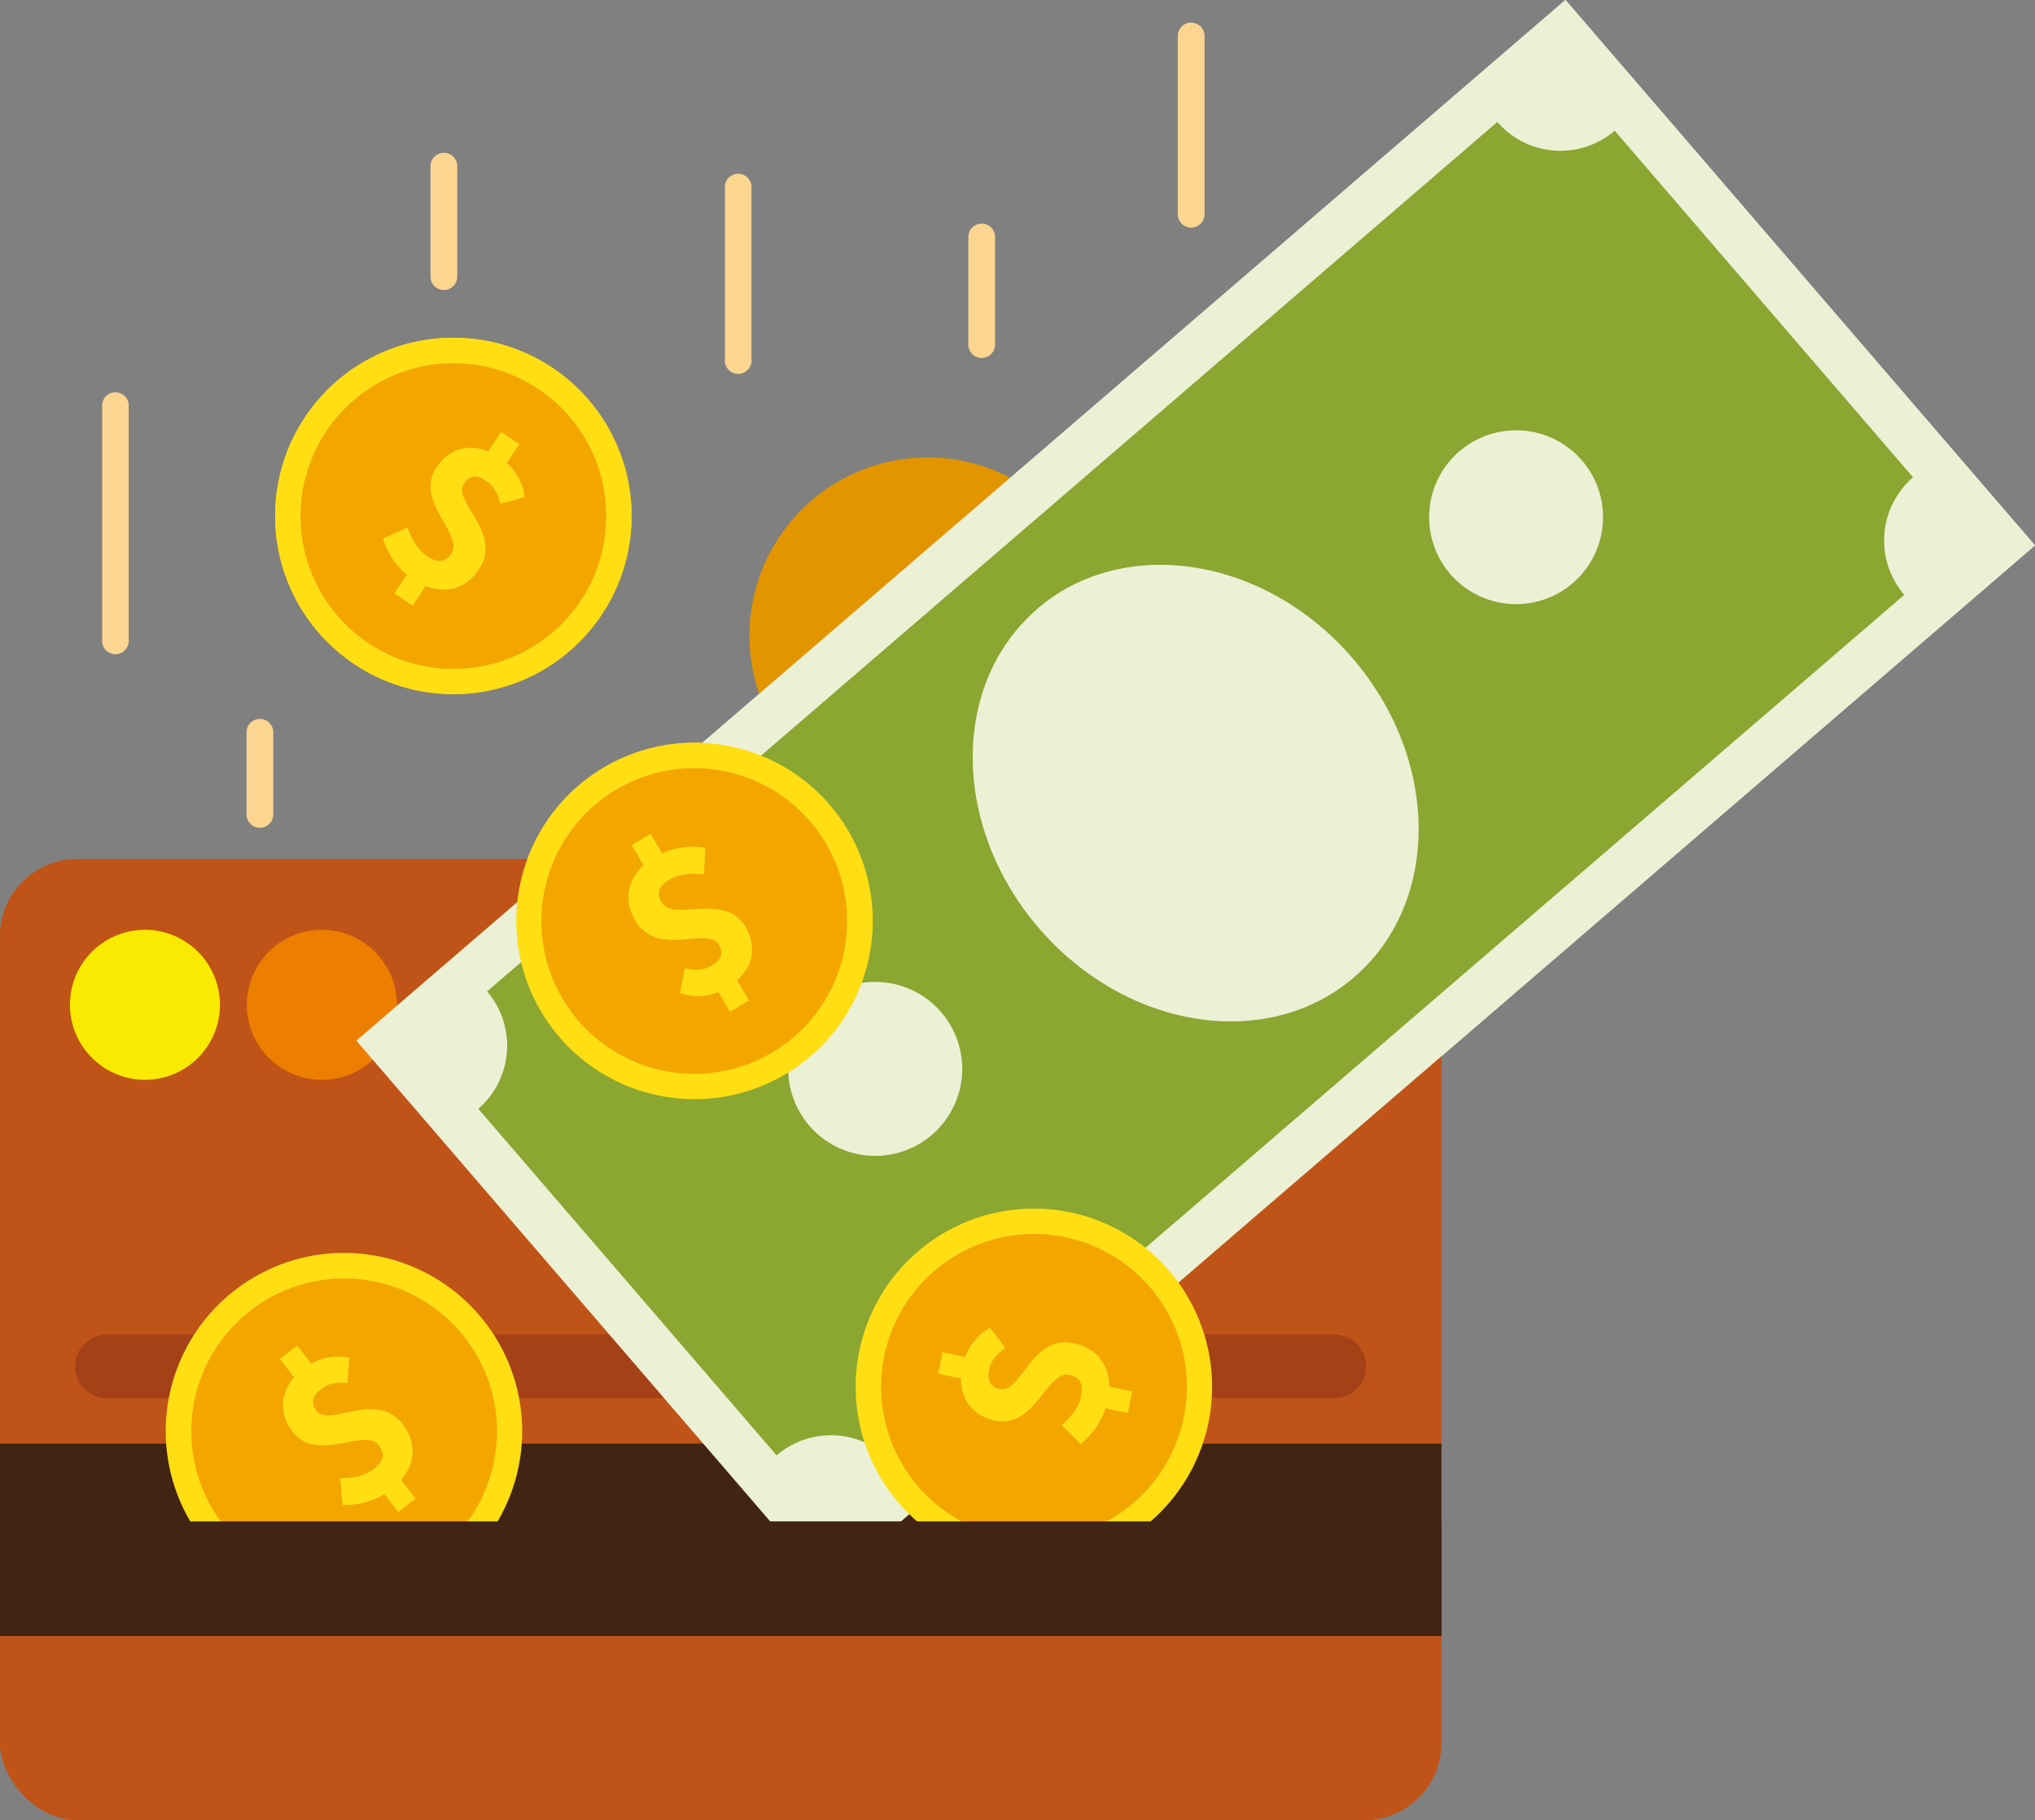 <svg id="Vectorportal.com" xmlns="http://www.w3.org/2000/svg" viewBox="0 0 536.66 479.99"><rect x="0" y="0" width="536.66" height="479.99" fill="#808080" stroke="none"/><defs><style>.cls-1{fill:#e29500;}.cls-1,.cls-10,.cls-11,.cls-4,.cls-5,.cls-6,.cls-8,.cls-9{fill-rule:evenodd;}.cls-2{fill:#c05418;}.cls-3{fill:#422414;}.cls-4{fill:#ed7f00;}.cls-5{fill:#fae900;}.cls-6{fill:#a54117;}.cls-7{fill:#ecf0d5;}.cls-8{fill:#8ba631;}.cls-9{fill:#ffde13;}.cls-10{fill:#f4a600;}.cls-11{fill:#fcd591;}</style></defs><path class="cls-1" d="M338.5,213.78a47,47,0,1,1-65.14,13.42A47,47,0,0,1,338.5,213.78Z" transform="translate(-67.99 -85.38)"/><path class="cls-1" d="M334.81,219.4A40.31,40.31,0,1,1,279,230.9,40.31,40.31,0,0,1,334.81,219.4Z" transform="translate(-67.99 -85.38)"/><path class="cls-1" d="M297.08,273.49l4.84,3.19,3.41-5.19c5.86,2.29,10.94.34,14.09-4.45,6.27-9.53-7.16-17.8-4-22.54,1.48-2.24,3.4-2.34,5.79-.76,2.1,1.38,3.08,3.25,3.8,6.07l6.45-1.76a14.85,14.85,0,0,0-4.74-9l3.31-5-4.83-3.18L321.77,236c-5.31-2.13-10.43-.65-13.65,4.24-5.91,9,7.32,17.55,3.94,22.69-1.51,2.29-3.52,2.62-6.31.78-2.39-1.58-3.93-4-5.23-7.59l-6.44,2.84a19.82,19.82,0,0,0,6.28,9.57Z" transform="translate(-67.99 -85.38)"/><rect class="cls-2" y="226.59" width="380.11" height="253.4" rx="20.32"/><rect class="cls-3" y="380.71" width="380.11" height="50.76"/><path class="cls-4" d="M152.87,370.16a19.78,19.78,0,1,0-19.78-19.78A19.82,19.82,0,0,0,152.87,370.16Z" transform="translate(-67.99 -85.38)"/><path class="cls-5" d="M106.21,370.16a19.78,19.78,0,1,0-19.78-19.78A19.82,19.82,0,0,0,106.21,370.16Z" transform="translate(-67.99 -85.38)"/><path class="cls-6" d="M96.17,437.34h57.16a8.42,8.42,0,0,1,8.4,8.4h0a8.42,8.42,0,0,1-8.4,8.4H96.17a8.42,8.42,0,0,1-8.39-8.4h0A8.42,8.42,0,0,1,96.17,437.34Z" transform="translate(-67.99 -85.38)"/><path class="cls-6" d="M185,437.34H242.2a8.42,8.42,0,0,1,8.39,8.4h0a8.42,8.42,0,0,1-8.39,8.4H185a8.42,8.42,0,0,1-8.4-8.4h0A8.42,8.42,0,0,1,185,437.34Z" transform="translate(-67.99 -85.38)"/><path class="cls-6" d="M273.9,437.34h57.16a8.42,8.42,0,0,1,8.39,8.4h0a8.42,8.42,0,0,1-8.39,8.4H273.9a8.42,8.42,0,0,1-8.4-8.4h0A8.42,8.42,0,0,1,273.9,437.34Z" transform="translate(-67.99 -85.38)"/><path class="cls-6" d="M362.76,437.34h57.16a8.42,8.42,0,0,1,8.4,8.4h0a8.42,8.42,0,0,1-8.4,8.4H362.76a8.42,8.42,0,0,1-8.4-8.4h0A8.42,8.42,0,0,1,362.76,437.34Z" transform="translate(-67.99 -85.38)"/><rect class="cls-7" x="172.95" y="199.63" width="420.72" height="189.8" transform="translate(-167.34 235.97) rotate(-40.72)"/><path class="cls-8" d="M196.44,346.85,462.87,117.54a22,22,0,0,0,30.95,2.32l78.67,91.4a22,22,0,0,0-2.31,31L303.75,471.53a21.94,21.94,0,0,0-30.95-2.32L194.13,377.8a22,22,0,0,0,2.31-30.95ZM341.52,246c-22.84,19.66-22.65,57.34.43,84.15s60.31,32.61,83.15,12.95,22.65-57.33-.43-84.14-60.31-32.62-83.15-13ZM283.84,349.89a22.94,22.94,0,1,0,32.34,2.42,22.93,22.93,0,0,0-32.34-2.42Zm169-145.48a22.93,22.93,0,1,0,32.35,2.42A22.93,22.93,0,0,0,452.86,204.41Z" transform="translate(-67.99 -85.38)"/><path class="cls-9" d="M129.94,425.64a47,47,0,1,1-8.37,66A47,47,0,0,1,129.94,425.64Z" transform="translate(-67.99 -85.38)"/><path class="cls-10" d="M134.06,431a40.31,40.31,0,1,1-7.18,56.55A40.31,40.31,0,0,1,134.06,431Z" transform="translate(-67.99 -85.38)"/><path class="cls-9" d="M173,484.15l4.58-3.55-3.8-4.91c4.06-4.81,3.85-10.24.34-14.77-7-9-19.16,1-22.63-3.47-1.64-2.12-1.11-4,1.15-5.73,2-1.53,4.07-1.86,7-1.62l.42-6.67a14.82,14.82,0,0,0-10,1.57l-3.7-4.77-4.58,3.55,3.77,4.87c-3.74,4.33-4,9.66-.41,14.29,6.58,8.49,19-1.25,22.74,3.61,1.69,2.17,1.34,4.17-1.3,6.22-2.26,1.76-5.07,2.42-8.87,2.49l.6,7a19.76,19.76,0,0,0,11.09-2.84Z" transform="translate(-67.99 -85.38)"/><path class="cls-9" d="M275,368.76a47,47,0,1,1,16.62-64.4A47,47,0,0,1,275,368.76Z" transform="translate(-67.99 -85.38)"/><path class="cls-10" d="M271.55,363a40.31,40.31,0,1,1,14.24-55.2A40.31,40.31,0,0,1,271.55,363Z" transform="translate(-67.99 -85.38)"/><path class="cls-9" d="M239.57,305.29l-5,2.95,3.16,5.35c-4.63,4.25-5.11,9.67-2.2,14.6,5.8,9.83,19.13,1.41,22,6.29,1.37,2.32.61,4.09-1.86,5.54-2.16,1.28-4.27,1.34-7.13.74l-1.25,6.56a14.76,14.76,0,0,0,10.15-.3l3.06,5.2,5-3-3.12-5.3c4.26-3.83,5.18-9.08,2.2-14.12-5.46-9.26-19-1.15-22.1-6.45-1.4-2.36-.81-4.31,2.07-6,2.47-1.46,5.34-1.77,9.12-1.36l.29-7a19.73,19.73,0,0,0-11.36,1.43Z" transform="translate(-67.99 -85.38)"/><path class="cls-9" d="M294.61,441.62a47,47,0,1,1,36.6,55.54A47,47,0,0,1,294.61,441.62Z" transform="translate(-67.99 -85.38)"/><path class="cls-10" d="M301.19,443a40.31,40.31,0,1,1,31.37,47.6A40.32,40.32,0,0,1,301.19,443Z" transform="translate(-67.99 -85.38)"/><path class="cls-9" d="M365.42,458l1.16-5.68-6.08-1.25c-.05-6.29-3.74-10.28-9.36-11.43-11.17-2.3-13.87,13.24-19.43,12.1-2.63-.54-3.43-2.29-2.86-5.1.51-2.45,1.88-4.06,4.24-5.77l-4-5.34a14.8,14.8,0,0,0-6.59,7.73L316.57,442l-1.17,5.68,6,1.24c0,5.72,3.26,9.93,9,11.11C341,462.22,344,446.75,350,448c2.7.55,3.74,2.29,3.07,5.57-.58,2.8-2.28,5.14-5.11,7.66l5,4.94a19.8,19.8,0,0,0,6.56-9.38Z" transform="translate(-67.99 -85.38)"/><rect class="cls-3" y="401.24" width="380.11" height="30.23"/><path class="cls-9" d="M213.42,182.21a47,47,0,1,1-65.14,13.41A47,47,0,0,1,213.42,182.21Z" transform="translate(-67.99 -85.38)"/><path class="cls-10" d="M209.73,187.82a40.31,40.31,0,1,1-55.84,11.5A40.31,40.31,0,0,1,209.73,187.82Z" transform="translate(-67.99 -85.38)"/><path class="cls-9" d="M172,241.91l4.84,3.19,3.41-5.19c5.86,2.29,10.94.34,14.09-4.45,6.27-9.53-7.16-17.8-4-22.54,1.48-2.24,3.4-2.33,5.79-.76,2.1,1.38,3.09,3.25,3.8,6.08l6.45-1.76a14.79,14.79,0,0,0-4.74-9l3.32-5-4.84-3.19-3.38,5.14c-5.32-2.14-10.44-.66-13.66,4.23-5.91,9,7.32,17.55,3.94,22.69-1.51,2.29-3.52,2.62-6.31.78-2.39-1.58-3.93-4-5.22-7.59L169,227.36a19.72,19.72,0,0,0,6.29,9.57Z" transform="translate(-67.99 -85.38)"/><rect class="cls-2" y="226.59" width="380.11" height="253.4" rx="20.32"/><rect class="cls-3" y="380.71" width="380.11" height="50.76"/><path class="cls-4" d="M152.87,370.16a19.78,19.78,0,1,0-19.78-19.78A19.82,19.82,0,0,0,152.87,370.16Z" transform="translate(-67.99 -85.38)"/><path class="cls-5" d="M106.21,370.16a19.78,19.78,0,1,0-19.78-19.78A19.82,19.82,0,0,0,106.21,370.16Z" transform="translate(-67.99 -85.38)"/><path class="cls-6" d="M96.17,437.34h57.16a8.42,8.42,0,0,1,8.4,8.4h0a8.42,8.42,0,0,1-8.4,8.4H96.17a8.42,8.42,0,0,1-8.39-8.4h0A8.42,8.42,0,0,1,96.17,437.34Z" transform="translate(-67.99 -85.38)"/><path class="cls-6" d="M185,437.34H242.2a8.42,8.42,0,0,1,8.39,8.4h0a8.42,8.42,0,0,1-8.39,8.4H185a8.42,8.42,0,0,1-8.4-8.4h0A8.42,8.42,0,0,1,185,437.34Z" transform="translate(-67.99 -85.38)"/><path class="cls-6" d="M273.9,437.34h57.16a8.42,8.42,0,0,1,8.39,8.4h0a8.42,8.42,0,0,1-8.39,8.4H273.9a8.42,8.42,0,0,1-8.4-8.4h0A8.42,8.42,0,0,1,273.9,437.34Z" transform="translate(-67.99 -85.38)"/><path class="cls-6" d="M362.76,437.34h57.16a8.42,8.42,0,0,1,8.4,8.4h0a8.42,8.42,0,0,1-8.4,8.4H362.76a8.42,8.42,0,0,1-8.4-8.4h0A8.42,8.42,0,0,1,362.76,437.34Z" transform="translate(-67.99 -85.38)"/><rect class="cls-7" x="172.95" y="199.63" width="420.72" height="189.8" transform="translate(-167.34 235.97) rotate(-40.72)"/><path class="cls-8" d="M196.44,346.85,462.87,117.54a22,22,0,0,0,30.95,2.32l78.67,91.4a22,22,0,0,0-2.31,31L303.75,471.53a21.94,21.94,0,0,0-30.95-2.32L194.13,377.8a22,22,0,0,0,2.31-30.95ZM341.52,246c-22.84,19.66-22.65,57.34.43,84.15s60.31,32.61,83.15,12.95,22.65-57.33-.43-84.14-60.31-32.62-83.15-13ZM283.84,349.89a22.94,22.94,0,1,0,32.34,2.42,22.93,22.93,0,0,0-32.34-2.42Zm169-145.48a22.93,22.93,0,1,0,32.35,2.42A22.93,22.93,0,0,0,452.86,204.41Z" transform="translate(-67.99 -85.38)"/><path class="cls-9" d="M129.94,425.64a47,47,0,1,1-8.37,66A47,47,0,0,1,129.94,425.64Z" transform="translate(-67.99 -85.38)"/><path class="cls-10" d="M134.06,431a40.31,40.31,0,1,1-7.18,56.55A40.31,40.31,0,0,1,134.06,431Z" transform="translate(-67.99 -85.38)"/><path class="cls-9" d="M173,484.15l4.58-3.55-3.8-4.91c4.06-4.81,3.85-10.24.34-14.77-7-9-19.16,1-22.63-3.47-1.64-2.12-1.11-4,1.15-5.73,2-1.53,4.07-1.86,7-1.62l.42-6.67a14.82,14.82,0,0,0-10,1.57l-3.7-4.77-4.58,3.55,3.77,4.87c-3.74,4.33-4,9.66-.41,14.29,6.58,8.49,19-1.25,22.74,3.61,1.69,2.17,1.34,4.17-1.3,6.22-2.26,1.76-5.07,2.42-8.87,2.49l.6,7a19.76,19.76,0,0,0,11.09-2.84Z" transform="translate(-67.99 -85.38)"/><path class="cls-9" d="M275,368.76a47,47,0,1,1,16.62-64.4A47,47,0,0,1,275,368.76Z" transform="translate(-67.99 -85.38)"/><path class="cls-10" d="M271.55,363a40.31,40.31,0,1,1,14.24-55.2A40.31,40.31,0,0,1,271.55,363Z" transform="translate(-67.99 -85.38)"/><path class="cls-9" d="M239.57,305.29l-5,2.95,3.16,5.35c-4.63,4.25-5.11,9.67-2.2,14.6,5.8,9.83,19.13,1.41,22,6.29,1.37,2.32.61,4.09-1.86,5.54-2.16,1.28-4.27,1.34-7.13.74l-1.25,6.56a14.76,14.76,0,0,0,10.15-.3l3.06,5.2,5-3-3.12-5.3c4.26-3.83,5.18-9.08,2.2-14.12-5.46-9.26-19-1.15-22.1-6.45-1.4-2.36-.81-4.31,2.07-6,2.47-1.46,5.34-1.77,9.12-1.36l.29-7a19.73,19.73,0,0,0-11.36,1.43Z" transform="translate(-67.99 -85.38)"/><path class="cls-9" d="M294.61,441.62a47,47,0,1,1,36.6,55.54A47,47,0,0,1,294.61,441.62Z" transform="translate(-67.99 -85.38)"/><path class="cls-10" d="M301.19,443a40.31,40.31,0,1,1,31.37,47.6A40.32,40.32,0,0,1,301.19,443Z" transform="translate(-67.99 -85.38)"/><path class="cls-9" d="M365.42,458l1.16-5.68-6.08-1.25c-.05-6.29-3.74-10.28-9.36-11.43-11.17-2.3-13.87,13.24-19.43,12.1-2.63-.54-3.43-2.29-2.86-5.1.51-2.45,1.88-4.06,4.24-5.77l-4-5.34a14.8,14.8,0,0,0-6.59,7.73L316.57,442l-1.17,5.68,6,1.24c0,5.72,3.26,9.93,9,11.11C341,462.22,344,446.75,350,448c2.7.55,3.74,2.29,3.07,5.57-.58,2.8-2.28,5.14-5.11,7.66l5,4.94a19.8,19.8,0,0,0,6.56-9.38Z" transform="translate(-67.99 -85.38)"/><rect class="cls-3" y="401.24" width="380.11" height="30.23"/><path class="cls-9" d="M213.42,182.21a47,47,0,1,1-65.14,13.41A47,47,0,0,1,213.42,182.21Z" transform="translate(-67.99 -85.38)"/><path class="cls-10" d="M209.73,187.82a40.31,40.31,0,1,1-55.84,11.5A40.31,40.31,0,0,1,209.73,187.82Z" transform="translate(-67.99 -85.38)"/><path class="cls-9" d="M172,241.91l4.84,3.19,3.41-5.19c5.86,2.29,10.94.34,14.09-4.45,6.27-9.53-7.16-17.8-4-22.54,1.48-2.24,3.4-2.33,5.79-.76,2.1,1.38,3.09,3.25,3.8,6.08l6.45-1.76a14.79,14.79,0,0,0-4.74-9l3.32-5-4.84-3.19-3.38,5.14c-5.32-2.14-10.44-.66-13.66,4.23-5.91,9,7.32,17.55,3.94,22.69-1.51,2.29-3.52,2.62-6.31.78-2.39-1.58-3.93-4-5.22-7.59L169,227.36a19.72,19.72,0,0,0,6.29,9.57Z" transform="translate(-67.99 -85.38)"/><path class="cls-11" d="M94.93,191.92a3.53,3.53,0,0,1,7,0v62a3.53,3.53,0,1,1-7,0v-62Zm164.23-56.73a3.53,3.53,0,1,1,7,0V180a3.53,3.53,0,1,1-7,0V135.19Zm64.19,12.69a3.53,3.53,0,0,1,7.06,0v28.37a3.53,3.53,0,0,1-7.06,0V147.88ZM181.52,129.22a3.53,3.53,0,1,1,7.06,0v29.11a3.53,3.53,0,1,1-7.06,0V129.22ZM378.59,94.88a3.53,3.53,0,1,1,7.06,0v47a3.53,3.53,0,0,1-7.06,0v-47ZM133,278.51a3.53,3.53,0,0,1,7.06,0v21.65a3.53,3.53,0,0,1-7.06,0Z" transform="translate(-67.99 -85.38)"/></svg>